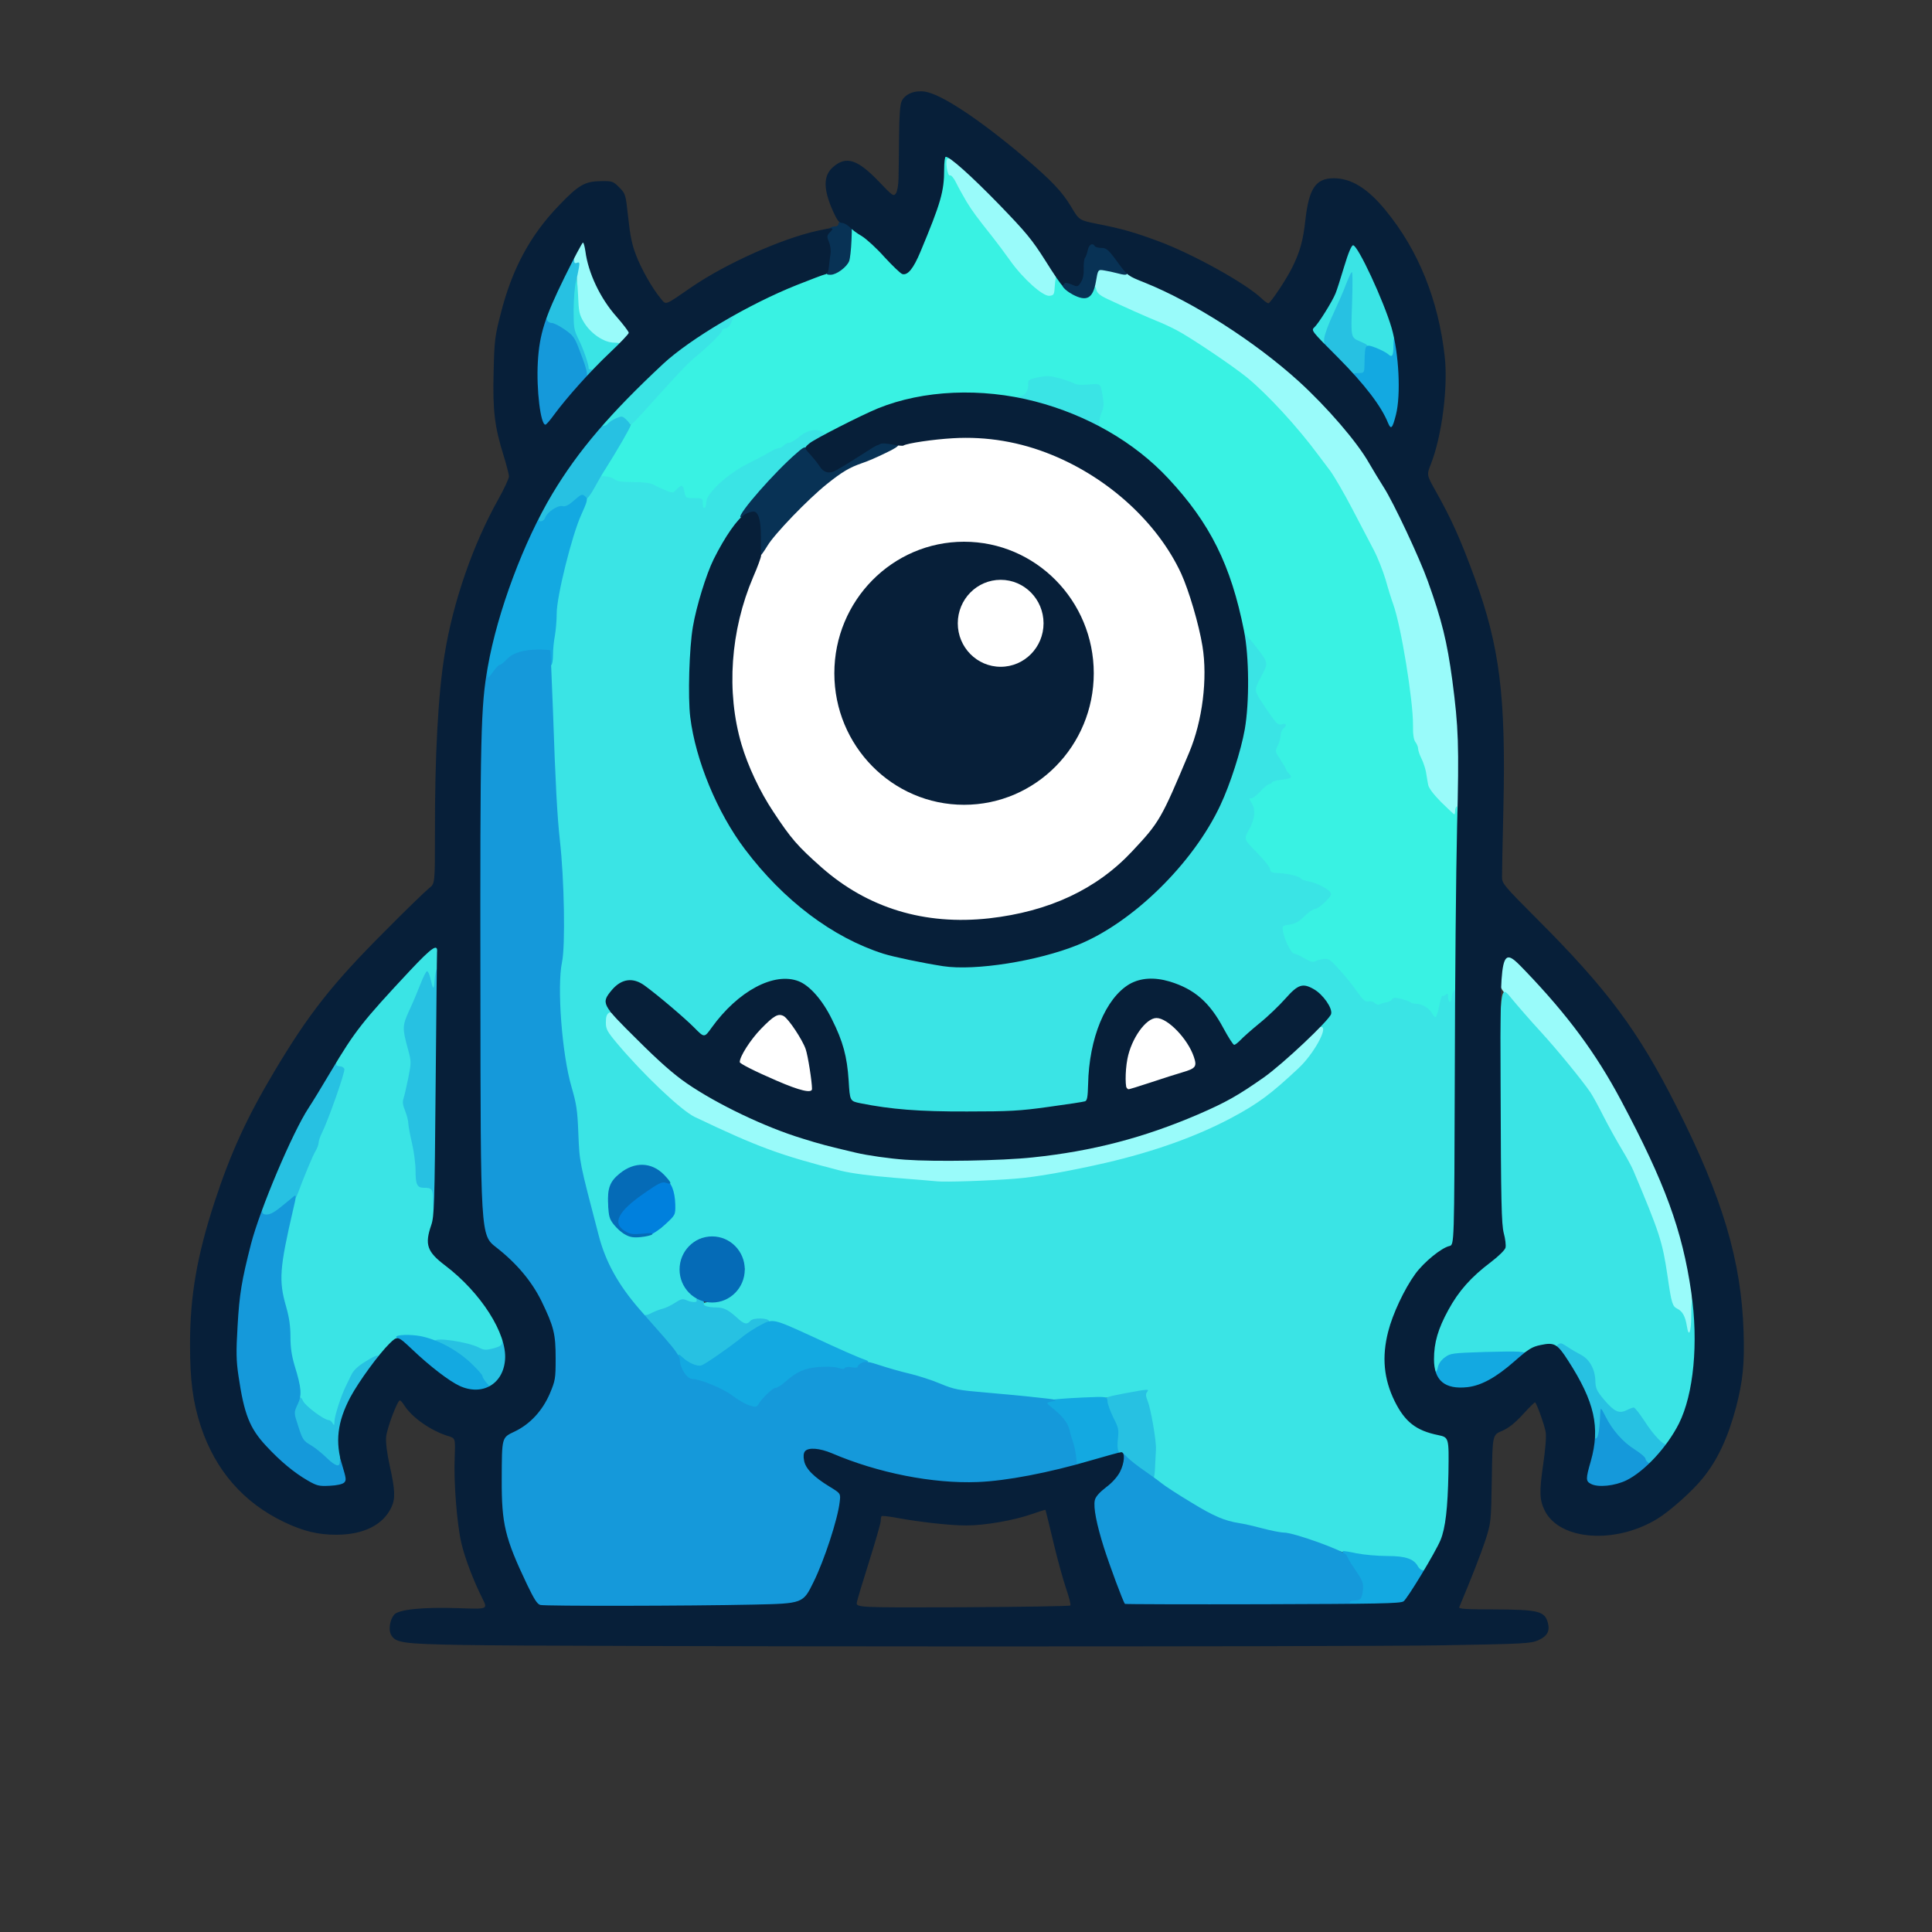 <?xml version="1.0" encoding="utf-8"?>
<svg xmlns:xlink="http://www.w3.org/1999/xlink" xmlns:bx="https://boxy-svg.com" class="img-fluid" id="outputsvg" style="cursor: move; max-height: none; transition: none;" width="900" height="900" viewBox="0 0 12500 12500" xmlns="http://www.w3.org/2000/svg"><rect x="0" y="0" width="12500" height="12500" fill="#333333" stroke="none"/><defs><bx:export><bx:file format="svg" path="Untitled 2.svg" xlink:href="#object-0"/><bx:file format="svg" path="Untitled 3.svg" xlink:href="#l3KqxLtEkMp3jwlcW12fSLi"/><bx:file format="svg" path="Untitled 4.svg" xlink:href="#l7j0GfQarPRwq0YvW3UWLKD"/><bx:file format="svg" path="Untitled 5.svg" xlink:href="#l1ZOx5s5ayYUzp85XhDTdaO"/><bx:file format="svg" path="Untitled 6.svg" xlink:href="#object-1"/><bx:file format="svg" path="Untitled 7.svg" xlink:href="#l1wUkRzmsvUe4RUJ4Af2vlB"/><bx:file format="svg" path="Untitled 8.svg" xlink:href="#l5OEwlHioFSakQoVUiX52UU"/><bx:file format="svg" path="Untitled 9.svg" xlink:href="#l2UN14oftP1AmSp4Uxz62yk"/><bx:file format="svg" path="Untitled 10.svg" xlink:href="#l4r5D9gx6nsvnIfWXsgIhJl"/><bx:file format="svg" path="Untitled 11.svg" xlink:href="#l4s267HXffgIWPl8Dy5CFlJ"/><bx:file format="svg" path="Untitled 12.svg" xlink:href="#object-2"/><bx:file format="svg" path="Untitled 13.svg" xlink:href="#object-3"/><bx:file format="svg" path="Untitled 14.svg" xlink:href="#l7BjGOVjwX4nUb4mivburKp"/><bx:file format="svg" path="Untitled 15.svg" xlink:href="#l3iOFxhz3c8KUOxHyqV7zpC"/><bx:file format="svg"/></bx:export></defs><g id="l3KqxLtEkMp3jwlcW12fSLi" fill="rgb(153,251,250)" style="" transform="matrix(1.14, 0, 0, 1.156, 841.886, 112.993)"><g style="transform: none;"><path id="p44IJWbQO" d="M 8825 7333 c -9 -54 -25 -82 -54 -96 -28 -14 -33 -29 -56 -186 -28 -187 -44 -238 -193 -586 -9 -22 -39 -76 -66 -120 -27 -44 -74 -127 -104 -185 -29 -57 -63 -118 -75 -135 -48 -70 -188 -238 -283 -340 -150 -163 -214 -241 -225 -278 -5 -17 -9 -76 -9 -129 0 -75 3 -98 13 -98 21 0 314 310 413 435 154 197 259 370 422 700 80 162 120 258 166 404 73 226 87 301 93 484 5 164 5 167 -15 167 -17 0 -22 -8 -27 -37 z "/><path id="p16YzCZVfG" d="M 4570 6523 c -19 -1 -129 -10 -245 -19 -136 -11 -242 -25 -300 -39 -349 -88 -470 -132 -830 -301 -77 -36 -358 -302 -466 -441 -37 -47 -40 -55 -37 -105 2 -41 7 -54 21 -56 12 -3 72 49 185 160 115 112 200 185 272 234 222 151 551 292 835 358 39 9 86 21 106 26 107 29 250 42 514 47 476 9 797 -37 1209 -173 110 -36 336 -134 416 -179 125 -71 285 -191 391 -292 58 -57 114 -103 123 -103 54 0 -23 159 -123 251 -157 145 -229 198 -381 278 -253 132 -513 214 -955 302 -201 40 -582 67 -735 52 z "/><path id="p28kRs5sN" d="M 7434 4406 c -74 -75 -73 -72 -85 -147 -5 -34 -19 -79 -29 -100 -11 -21 -20 -46 -20 -56 0 -10 -7 -27 -15 -37 -10 -14 -15 -45 -15 -102 0 -145 -67 -551 -111 -669 -10 -27 -30 -90 -44 -140 -15 -49 -45 -124 -67 -165 -22 -41 -77 -145 -122 -230 -45 -85 -102 -182 -126 -214 -25 -32 -54 -71 -65 -85 -118 -158 -290 -342 -405 -435 -83 -67 -328 -229 -403 -267 -31 -16 -81 -39 -110 -50 -53 -21 -190 -81 -284 -125 -61 -28 -69 -46 -58 -129 7 -63 4 -62 110 -40 268 56 744 331 1058 612 160 144 331 339 399 458 22 38 60 99 83 135 23 36 81 146 128 245 186 391 248 623 288 1084 11 131 7 437 -7 494 -10 40 -31 32 -100 -37 z "/><path id="pvtYMOvA8" d="M 2645 1798 c -29 -20 -62 -53 -80 -82 -30 -49 -30 -51 -30 -188 0 -104 -3 -138 -12 -138 -20 0 -15 -45 9 -95 30 -62 53 -60 62 4 16 121 84 263 176 365 76 85 84 110 47 144 -37 35 -109 30 -172 -10 z "/><path id="p12V7myeK7" d="M 5099 1497 c -42 -39 -94 -97 -115 -127 -40 -57 -54 -76 -142 -182 -55 -67 -71 -90 -142 -216 -23 -39 -48 -72 -55 -72 -12 0 -25 -50 -25 -97 0 -34 34 -29 89 11 25 19 127 117 227 218 147 149 194 204 253 295 72 112 72 113 69 175 -3 63 -3 63 -43 65 -37 3 -45 -2 -116 -70 z "/></g></g><g id="l7j0GfQarPRwq0YvW3UWLKD" fill="rgb(57,242,227)" style="" transform="matrix(1.14, 0, 0, 1.156, 841.886, 112.993)"><g style="transform: none;"><path id="pX2plBcsS" d="M 7380 5585 c -16 -30 -58 -55 -93 -55 -12 0 -27 -4 -32 -9 -14 -14 -85 -25 -85 -14 0 15 -103 38 -108 24 -2 -6 -18 -11 -35 -11 -27 0 -38 -8 -72 -57 -63 -89 -148 -181 -169 -182 -11 -1 -34 4 -52 11 -28 10 -37 8 -77 -15 -25 -15 -52 -27 -60 -27 -19 0 -58 -83 -65 -136 -4 -41 -4 -41 38 -47 32 -4 53 -16 84 -46 23 -23 49 -41 58 -41 19 0 65 -35 78 -61 9 -16 5 -22 -22 -39 -18 -11 -51 -25 -73 -30 -22 -6 -53 -18 -69 -27 -16 -9 -60 -18 -97 -21 -60 -4 -69 -7 -69 -24 0 -10 -34 -53 -75 -94 -41 -41 -75 -79 -75 -85 0 -5 14 -33 30 -62 33 -58 38 -101 15 -131 -19 -25 -19 -46 0 -46 8 0 31 -18 51 -40 20 -22 43 -40 50 -40 8 0 14 -4 14 -10 0 -5 12 -10 28 -10 15 0 37 -3 48 -6 24 -6 23 -11 -29 -91 -30 -47 -33 -64 -15 -96 18 -35 27 -97 14 -97 -20 0 -146 -178 -146 -206 0 -8 17 -45 37 -82 36 -67 36 -67 -21 -142 -32 -41 -62 -76 -67 -78 -5 -2 -9 -12 -9 -22 0 -11 -16 -81 -35 -157 -67 -260 -193 -483 -394 -694 -106 -111 -177 -167 -333 -260 -51 -30 -58 -37 -58 -65 0 -17 6 -47 13 -65 10 -25 11 -48 4 -87 -9 -53 -9 -53 -73 -47 -48 6 -70 4 -86 -7 -42 -26 -133 -42 -190 -32 -51 9 -53 10 -50 39 5 51 -24 68 -100 61 -191 -17 -375 -18 -473 -2 -166 26 -239 51 -460 156 -110 52 -132 60 -152 51 -41 -19 -70 -12 -113 24 -23 19 -50 35 -60 35 -10 0 -23 7 -30 15 -7 8 -20 15 -29 15 -9 1 -34 12 -56 25 -22 13 -73 39 -113 59 -119 58 -233 161 -242 219 -7 44 -40 51 -40 8 0 -30 -1 -31 -50 -31 -41 0 -50 -3 -50 -17 0 -10 -5 -25 -10 -33 -9 -13 -12 -13 -21 2 -16 28 -56 21 -151 -28 -16 -9 -59 -14 -116 -14 -67 0 -93 -4 -102 -15 -7 -8 -28 -15 -46 -15 -19 0 -34 -5 -34 -11 0 -6 15 -34 34 -62 18 -29 58 -93 89 -144 30 -51 95 -136 143 -190 172 -189 229 -248 274 -284 75 -61 150 -134 150 -147 0 -7 8 -12 18 -12 17 0 33 -21 45 -61 12 -39 468 -239 543 -239 44 0 100 -38 115 -78 6 -15 11 -60 11 -99 0 -45 4 -73 11 -73 31 0 113 63 199 153 98 102 98 102 123 77 23 -24 47 -73 131 -278 42 -102 64 -201 64 -293 0 -62 2 -69 20 -69 21 0 28 16 9 22 -7 2 -8 20 -4 50 5 30 11 45 19 42 6 -2 22 16 34 41 12 25 39 72 59 106 35 56 56 84 155 207 21 26 62 81 92 122 74 103 187 202 224 198 25 -3 27 -7 30 -55 2 -29 6 -53 9 -53 3 0 21 17 39 38 43 51 105 79 139 64 15 -7 25 -20 25 -32 0 -28 17 -25 24 5 4 17 22 32 59 49 94 44 231 104 284 125 29 11 79 34 110 50 75 38 320 200 403 267 115 93 287 277 405 435 11 14 40 53 65 85 24 32 81 129 126 214 45 85 100 189 122 230 22 41 52 116 67 165 14 50 34 113 44 140 44 119 113 538 112 676 -1 52 4 82 14 95 8 10 15 27 15 37 0 10 9 35 19 55 11 21 22 56 26 77 3 22 9 53 12 70 4 19 30 53 74 97 38 37 72 68 74 68 3 0 5 -9 5 -19 0 -11 4 -23 10 -26 12 -8 1 1022 -11 1047 -5 9 -9 26 -9 37 0 14 -6 21 -20 21 -11 0 -20 -7 -20 -15 0 -36 -19 -10 -32 42 -16 65 -36 78 -58 38 z "/></g></g><g id="l1ZOx5s5ayYUzp85XhDTdaO" fill="rgb(58,228,229)" style="" transform="matrix(1.14, 0, 0, 1.156, 841.886, 112.993)"><g style="transform: none;"><path id="pCUQFri1t" d="M 7300 8681 c -23 -44 -69 -59 -175 -59 -123 0 -243 -25 -420 -87 -71 -25 -146 -45 -165 -45 -19 0 -75 -11 -125 -24 -49 -13 -108 -26 -130 -29 -22 -4 -63 -13 -91 -22 -53 -15 -284 -149 -355 -205 -44 -36 -42 -20 -28 -195 3 -37 -21 -179 -43 -251 -21 -70 -21 -70 -115 -53 -126 24 -419 34 -548 20 -55 -7 -174 -18 -265 -26 -150 -12 -173 -16 -252 -49 -48 -20 -133 -47 -190 -60 -150 -36 -321 -101 -552 -210 -186 -88 -289 -114 -316 -81 -20 24 -57 17 -97 -19 -50 -44 -75 -56 -115 -56 -89 -1 -109 -35 -24 -42 69 -6 109 -35 160 -118 39 -63 39 -63 21 -97 -10 -18 -33 -51 -51 -72 -82 -96 -210 -96 -259 -1 -32 63 -8 221 40 258 14 11 25 25 25 31 0 13 -59 14 -79 2 -10 -6 -26 -1 -50 14 -20 13 -49 27 -66 31 -16 3 -47 16 -68 27 -37 21 -37 21 -83 -24 -104 -102 -194 -260 -234 -410 -112 -423 -110 -412 -116 -572 -6 -132 -11 -166 -39 -262 -54 -181 -84 -576 -54 -716 19 -90 13 -437 -12 -664 -30 -272 -53 -913 -38 -1063 6 -64 14 -162 18 -217 5 -68 23 -162 56 -295 44 -173 58 -211 120 -335 70 -140 70 -140 110 -137 22 2 47 10 56 18 11 10 42 14 103 14 56 0 98 5 114 14 15 8 46 22 70 32 42 17 43 17 63 -4 28 -30 37 -28 45 13 6 34 7 35 55 35 48 0 49 1 49 31 0 17 4 28 10 24 6 -3 10 -18 10 -33 0 -49 123 -160 242 -218 40 -20 91 -46 113 -59 22 -13 47 -24 56 -25 9 0 22 -7 29 -15 7 -8 20 -15 30 -15 10 0 37 -16 60 -35 46 -38 100 -47 135 -21 17 12 12 17 -56 61 -45 29 -127 101 -210 184 -110 110 -153 162 -228 275 -109 166 -143 233 -188 380 -46 148 -62 251 -70 436 -7 190 5 296 53 461 144 499 560 944 1031 1104 137 47 434 90 556 81 150 -12 409 -71 545 -125 245 -98 522 -331 692 -583 93 -138 143 -239 198 -403 81 -241 103 -541 56 -732 -11 -41 16 -18 85 71 61 79 61 79 20 155 -41 76 -41 76 9 151 78 116 86 123 110 115 25 -7 29 7 7 25 -8 7 -15 23 -15 36 0 13 -7 39 -16 58 -17 34 -16 35 15 81 17 25 31 49 31 52 0 4 7 15 17 25 21 24 16 27 -46 35 -28 3 -51 10 -51 14 0 5 -6 9 -14 9 -7 0 -30 18 -50 40 -20 22 -43 40 -52 40 -15 0 -15 2 0 25 25 38 20 92 -14 151 -30 53 -30 53 45 128 41 41 75 83 75 94 0 15 9 19 48 21 55 2 119 18 126 30 3 5 22 12 43 16 44 8 104 37 123 59 11 14 7 22 -28 56 -22 22 -48 40 -58 40 -10 0 -37 18 -60 41 -31 30 -52 42 -84 46 -41 6 -42 7 -37 38 8 47 47 125 64 125 8 0 34 12 58 26 33 19 49 23 62 16 10 -6 32 -11 48 -13 26 -3 39 6 90 62 33 36 78 91 100 123 33 46 44 56 63 53 13 -3 30 2 37 10 9 8 20 11 27 6 7 -4 24 -9 38 -11 14 -2 28 -9 32 -17 6 -10 17 -11 50 -3 24 6 47 15 53 19 5 5 20 9 32 9 35 0 77 25 92 54 8 14 17 23 21 21 4 -2 13 -32 20 -65 7 -33 15 -58 18 -55 3 3 11 0 19 -6 10 -9 13 -6 13 15 0 14 5 26 10 26 6 0 10 -10 10 -23 0 -13 7 -32 15 -43 14 -17 15 56 13 708 -3 727 -3 727 -30 734 -46 10 -145 90 -194 156 -138 188 -204 433 -158 589 45 152 122 245 229 278 37 12 78 21 90 21 13 0 26 3 28 8 3 4 1 113 -3 242 -9 272 -18 315 -88 437 -37 65 -52 83 -69 83 -12 0 -27 -9 -33 -19 z  M3085.033 6626.28 C 3085.033 6523.531 3001.738 6440.236 2898.989 6440.236 2796.239 6440.236 2712.945 6523.531 2712.945 6626.28 2712.945 6729.029 2796.239 6812.324 2898.989 6812.324 3001.738 6812.324 3085.033 6729.029 3085.033 6626.28 Z M2931.0 6810.0  m 2094 -311 c 114 -8 310 -43 510 -88 279 -64 516 -148 715 -252 152 -80 224 -133 381 -278 86 -79 171 -231 129 -231 -17 0 -11 -13 20 -49 27 -31 28 -35 16 -60 -26 -49 -84 -100 -123 -107 -37 -7 -39 -6 -118 78 -44 46 -111 110 -150 140 -38 31 -81 68 -94 82 -43 46 -61 36 -116 -67 -79 -146 -165 -219 -304 -261 -127 -38 -221 -6 -306 102 -80 101 -135 291 -138 474 -2 68 -5 89 -17 94 -8 3 -100 17 -205 31 -166 23 -226 26 -475 27 -282 0 -441 -12 -615 -47 -60 -12 -60 -12 -67 -127 -9 -135 -32 -219 -95 -343 -53 -107 -126 -189 -189 -213 -128 -49 -327 60 -473 259 -23 31 -46 57 -52 57 -6 0 -36 -25 -66 -55 -55 -55 -209 -184 -285 -239 -57 -41 -109 -33 -160 25 -39 43 -47 75 -25 98 10 10 9 14 -5 22 -13 7 -18 22 -18 53 0 38 7 51 63 117 148 174 365 377 442 413 360 169 481 213 830 301 58 14 164 28 300 39 116 9 226 18 245 20 46 5 295 -3 445 -15 z "/><path id="pZZ7ddkjP" d="M 8671 7974 c -17 -14 -54 -61 -82 -103 -29 -42 -52 -77 -54 -79 -1 -1 -16 5 -34 14 -49 24 -85 9 -145 -60 -45 -51 -51 -63 -52 -106 -1 -59 -32 -120 -70 -140 -16 -8 -45 -25 -66 -38 -49 -32 -146 -34 -209 -5 -39 19 -64 21 -239 23 -154 1 -201 4 -227 17 -37 17 -63 48 -63 75 0 11 -8 18 -20 18 -18 0 -20 -7 -20 -78 0 -105 21 -179 82 -289 57 -104 128 -183 239 -266 43 -31 80 -64 83 -73 4 -9 -1 -42 -9 -73 -14 -48 -15 -146 -13 -728 3 -672 3 -672 66 -595 35 42 110 127 166 187 95 102 234 270 283 340 12 17 46 78 75 135 30 58 77 141 104 185 27 44 57 98 66 120 149 348 165 399 193 586 23 157 28 172 56 186 29 14 45 42 54 96 11 71 25 37 25 -63 0 -55 4 -100 9 -100 24 0 29 313 7 455 -22 146 -59 250 -124 347 -29 45 -40 47 -81 12 z "/><path id="p1ERc7bGTf" d="M 1136 7875 c -3 -8 -12 -15 -20 -15 -7 0 -41 -18 -74 -40 -63 -42 -76 -64 -87 -140 -4 -25 -18 -80 -31 -123 -17 -56 -24 -101 -24 -162 0 -61 -7 -109 -25 -171 -34 -116 -34 -236 -1 -377 13 -56 27 -120 31 -142 14 -82 96 -302 137 -370 10 -16 18 -38 18 -48 0 -10 8 -32 17 -50 29 -55 132 -340 127 -349 -3 -4 -14 -8 -25 -8 -30 0 -24 -33 20 -105 71 -116 149 -208 387 -458 110 -114 149 -141 165 -116 5 8 7 23 5 34 -3 11 -8 64 -12 118 -6 82 -9 97 -23 95 -10 -2 -18 -19 -23 -47 -4 -24 -9 -45 -11 -47 -2 -2 -16 29 -31 69 -15 39 -43 106 -62 147 -38 80 -38 79 -5 200 20 75 20 75 -1 175 -24 111 -25 141 -10 200 29 107 52 241 52 302 0 74 10 93 46 93 51 0 54 6 54 105 0 57 -6 109 -15 135 -30 86 -16 120 82 195 102 77 162 135 208 200 61 85 115 197 115 238 0 33 -2 34 -55 47 -50 12 -60 12 -93 -5 -46 -22 -153 -45 -209 -45 -23 0 -72 -7 -110 -16 -93 -21 -119 -14 -183 51 -30 30 -58 55 -63 55 -5 0 -35 16 -67 36 -39 24 -63 47 -75 72 -10 20 -24 49 -31 63 -25 49 -64 167 -64 193 0 28 -24 36 -34 11 z "/><path id="p16s3g554y" d="M 2670 2281 c 0 -28 356 -370 470 -451 113 -81 258 -170 276 -170 8 0 11 7 8 17 -14 42 -29 63 -46 63 -10 0 -18 5 -18 12 0 13 -75 86 -150 147 -44 35 -91 84 -279 290 -94 102 -94 102 -115 82 -29 -27 -48 -26 -84 4 -36 30 -62 32 -62 6 z "/><path id="pE7pDskzG" d="M 5448 2275 c -49 -27 -262 -102 -340 -121 -72 -16 -103 -34 -60 -34 28 0 52 -32 49 -65 -2 -27 1 -29 56 -41 49 -10 68 -9 120 5 34 9 72 22 84 29 16 9 43 10 87 6 63 -6 63 -6 74 56 9 51 9 69 -3 97 -8 20 -15 46 -15 59 0 27 -13 30 -52 9 z "/><path id="p6Fzi7ZTO" d="M 2581 1928 c -8 -29 -27 -80 -44 -113 -27 -54 -30 -70 -31 -160 -1 -109 11 -215 23 -215 5 0 10 49 13 109 4 100 7 114 34 158 40 64 114 113 172 113 24 0 42 4 40 9 -8 22 -158 151 -175 151 -15 0 -22 -12 -32 -52 z "/><path id="p1CE8vUzu3" d="M 7130 1896 c -8 -8 -58 -32 -110 -53 -95 -38 -95 -38 -93 -206 2 -92 1 -167 -1 -167 -2 0 -11 21 -21 48 -10 26 -39 93 -66 148 -27 56 -49 115 -49 133 0 43 -26 41 -70 -4 -25 -26 -32 -39 -25 -49 6 -7 27 -35 47 -62 57 -75 98 -163 138 -297 34 -112 39 -122 61 -122 20 0 32 15 76 100 28 55 76 158 104 230 50 123 53 135 54 220 0 72 -3 90 -15 93 -8 1 -22 -4 -30 -12 z "/></g></g><ellipse style="stroke: rgb(0, 0, 0); fill: rgb(255, 255, 255);" cx="6263.086" cy="4400.435" rx="1799.696" ry="1817.699" id="object-1"/><g id="l1wUkRzmsvUe4RUJ4Af2vlB" fill="rgb(39,193,226)" style="" transform="matrix(1.14, 0, 0, 1.156, 841.886, 112.993)"><g style="transform: none;"><path id="p1Ee7QAmYa" d="M 5745 8144 c -27 -18 -66 -49 -85 -67 -20 -18 -44 -36 -54 -40 -16 -7 -18 -15 -12 -69 7 -56 5 -67 -23 -122 -17 -34 -34 -75 -37 -92 -6 -31 -6 -31 108 -53 138 -25 144 -26 129 -7 -8 10 -7 22 4 50 18 42 50 226 47 271 -1 17 -3 60 -5 97 -1 38 -6 68 -12 67 -5 0 -32 -16 -60 -35 z "/><path id="pkiMHHi0j" d="M 1112 8077 c -23 -24 -65 -56 -92 -73 -46 -27 -51 -34 -76 -108 -22 -69 -25 -85 -15 -117 6 -20 18 -42 26 -49 12 -10 17 -7 27 14 12 27 119 106 144 106 7 0 18 8 23 18 9 14 10 13 11 -12 0 -28 38 -144 64 -195 7 -14 21 -43 31 -63 12 -25 36 -48 75 -72 98 -61 104 -48 25 59 -126 170 -169 285 -163 438 3 86 2 92 -17 95 -13 2 -35 -13 -63 -41 z "/><path id="pA6Vy2r2B" d="M 8593 8081 c -3 -11 -31 -35 -63 -55 -62 -38 -123 -105 -159 -171 -21 -40 -21 -40 -21 6 0 66 -10 109 -26 109 -9 0 -14 -12 -14 -32 -1 -110 -62 -265 -166 -420 -40 -60 -51 -84 -42 -90 18 -11 19 -11 58 14 19 13 53 32 74 43 49 25 80 80 82 147 1 41 8 55 49 104 58 67 85 80 128 59 16 -8 35 -15 41 -15 6 0 33 34 61 76 51 79 110 139 126 129 5 -4 9 0 9 7 0 20 -93 108 -114 108 -10 0 -20 -9 -23 -19 z "/><path id="pLkQ76cAl" d="M 2006 7645 c -9 -13 -16 -28 -16 -33 0 -21 -139 -137 -197 -165 -35 -17 -63 -35 -63 -39 0 -23 187 5 249 36 29 15 39 16 82 5 36 -9 49 -18 49 -31 0 -10 4 -18 9 -18 23 0 29 132 7 183 -17 40 -63 87 -86 87 -10 0 -25 -11 -34 -25 z "/><path id="p7kS2atEg" d="M 3168 7540 c -66 -36 -286 -291 -240 -278 4 1 21 -5 37 -14 17 -8 44 -18 60 -22 17 -4 47 -19 69 -33 32 -21 43 -23 63 -14 30 14 66 14 58 1 -3 -5 0 -10 7 -10 21 0 41 17 34 28 -7 12 26 22 72 22 40 0 65 12 115 56 41 38 58 42 77 19 15 -19 101 -17 107 1 2 7 -18 23 -45 36 -27 14 -67 39 -88 56 -96 78 -227 164 -257 168 -20 2 -46 -3 -69 -16 z "/><path id="pLi78HbFS" d="M 1720 6641 c 0 -84 -4 -91 -54 -91 -37 0 -46 -19 -46 -94 0 -39 -9 -108 -20 -154 -11 -46 -20 -95 -21 -110 0 -15 -8 -47 -18 -72 -14 -33 -16 -51 -9 -71 5 -15 17 -67 27 -115 17 -86 17 -90 -2 -159 -33 -119 -32 -132 6 -215 20 -41 48 -108 64 -148 16 -41 33 -74 38 -74 6 0 14 18 19 39 15 66 20 70 24 13 2 -30 8 -59 13 -65 7 -7 9 151 5 485 -3 272 -6 588 -6 702 0 132 -4 208 -10 208 -6 0 -10 -33 -10 -79 z "/><path id="pZvlP1QvW" d="M 740 6685 c 0 -59 184 -474 262 -590 18 -27 60 -94 93 -147 54 -90 75 -114 75 -88 0 6 9 10 20 10 11 0 23 7 26 15 6 14 -91 286 -127 357 -10 20 -19 45 -19 55 0 10 -8 32 -18 48 -16 26 -65 143 -102 241 -6 17 -21 37 -33 43 -12 6 -41 27 -65 46 -56 45 -112 50 -112 10 z "/><path id="pBJt5SLDP" d="M 2310 2807 c 0 -26 106 -207 183 -312 111 -151 168 -216 187 -210 10 3 23 -2 31 -11 8 -10 29 -23 48 -31 31 -13 35 -13 57 8 13 12 24 27 24 33 0 10 -76 140 -143 244 -16 24 -44 72 -64 108 -31 57 -63 84 -63 53 0 -6 -19 6 -42 26 -29 24 -51 35 -68 33 -30 -3 -86 34 -95 62 -9 30 -55 27 -55 -3 z "/><path id="pQ3P2D1FB" d="M 2577 1981 c -4 -16 -20 -65 -37 -109 -27 -71 -35 -82 -83 -115 -30 -21 -63 -37 -75 -37 -24 0 -37 -29 -27 -62 12 -42 148 -318 157 -318 4 0 8 9 8 20 0 14 5 18 16 13 14 -5 16 -1 11 28 -3 19 -11 54 -17 79 -7 25 -12 95 -13 155 0 101 2 114 27 164 28 54 61 149 58 164 -1 4 5 7 13 7 18 0 19 12 3 28 -20 20 -35 14 -41 -17 z "/><path id="p18nIcB2Tu" d="M 6853 1918 c -78 -80 -80 -84 -76 -123 3 -22 26 -85 53 -140 26 -55 58 -127 70 -160 13 -33 27 -64 33 -70 5 -6 6 61 2 178 -7 188 -7 188 43 209 47 20 51 24 45 47 -4 14 -7 52 -7 84 -1 57 -1 57 -41 57 -37 0 -47 -6 -122 -82 z "/></g></g><g id="l5OEwlHioFSakQoVUiX52UU" fill="rgb(19,169,225)" style="" transform="matrix(1.14, 0, 0, 1.156, 841.886, 112.993)"><g style="transform: none;"><path id="pNtTWfYaq" d="M 6910 8871 c 0 -15 8 -21 32 -23 29 -3 33 -7 40 -42 7 -35 4 -44 -29 -93 -21 -31 -41 -60 -44 -67 -3 -6 -11 -22 -18 -34 -7 -13 -10 -26 -8 -28 2 -2 37 3 78 12 41 8 119 15 174 15 105 0 152 16 175 60 6 10 17 19 25 19 8 0 15 3 15 8 0 18 -92 162 -112 176 -18 13 -53 16 -175 16 -145 0 -153 -1 -153 -19 z "/><path id="p1720cMvV5" d="M 5357 8063 c -2 -27 -9 -61 -15 -78 -6 -16 -16 -48 -21 -71 -11 -42 -42 -80 -99 -123 -65 -49 -45 -56 183 -67 140 -6 140 -6 142 21 0 15 16 56 33 91 30 57 32 69 26 120 -4 35 -2 61 4 69 8 10 0 17 -37 29 -56 18 -194 56 -204 56 -4 0 -9 -21 -12 -47 z "/><path id="poEJDbk8W" d="M 3500 7777 c -19 -5 -60 -29 -91 -53 -52 -40 -183 -93 -229 -94 -32 0 -70 -63 -70 -116 0 -37 0 -37 23 -17 36 34 86 55 110 47 22 -7 172 -110 239 -165 21 -16 64 -44 95 -60 71 -38 72 -37 298 65 154 71 258 116 300 130 19 7 18 9 -7 22 -16 8 -28 20 -28 26 0 7 -13 9 -34 5 -18 -3 -38 -1 -44 5 -7 7 -22 6 -48 -2 -24 -8 -61 -10 -106 -6 -72 6 -118 28 -186 87 -18 16 -39 29 -47 29 -20 0 -74 48 -91 83 -15 29 -28 31 -84 14 z "/><path id="pu1H9oT94" d="M 1844 7660 c -32 -17 -92 -57 -133 -90 -70 -56 -201 -177 -201 -185 0 -13 80 -15 136 -5 96 18 207 76 287 150 37 34 67 68 67 75 0 7 12 25 26 40 33 36 20 45 -62 45 -48 0 -73 -6 -120 -30 z "/><path id="pdTP517qf" d="M 7473 7670 c -42 -13 -97 -90 -64 -90 5 0 11 -13 14 -29 4 -17 20 -39 39 -52 31 -23 44 -24 228 -30 196 -5 233 -3 228 12 -8 21 -150 133 -204 160 -68 34 -181 47 -241 29 z "/><path id="pKox23ecW" d="M 2020 3655 c 0 -123 120 -502 242 -767 36 -78 58 -107 58 -78 0 18 28 10 35 -9 10 -31 71 -72 97 -66 17 4 34 -3 65 -30 47 -40 49 -40 69 -21 12 12 8 26 -25 98 -53 113 -141 462 -140 555 0 38 -5 92 -10 122 -6 29 -11 78 -11 107 0 29 -4 56 -10 59 -6 4 -10 -10 -10 -34 0 -41 0 -41 -62 -41 -87 0 -137 16 -173 56 -17 19 -37 34 -43 34 -7 0 -22 16 -34 35 -34 51 -48 45 -48 -20 z "/><path id="pWzlGnq6n" d="M 7130 2279 c -18 -43 -103 -172 -151 -229 -22 -26 -39 -49 -39 -53 0 -4 15 -7 33 -7 32 0 32 0 33 -64 2 -98 4 -100 65 -77 28 11 59 27 68 35 24 22 31 11 31 -51 0 -29 4 -53 9 -53 13 0 20 58 26 235 5 137 4 169 -12 225 -21 75 -43 89 -63 39 z "/></g></g><g id="l2UN14oftP1AmSp4Uxz62yk" fill="rgb(21,153,218)" style="" transform="matrix(1.14, 0, 0, 1.156, 841.886, 112.993)"><g style="transform: none;"><path id="p14jMxTk7Z" d="M 2310 8894 c -8 -3 -39 -54 -68 -115 -126 -262 -144 -338 -144 -594 1 -251 0 -246 75 -281 87 -41 157 -116 199 -212 30 -72 33 -85 33 -187 0 -126 -11 -170 -80 -310 -56 -112 -142 -213 -258 -302 -88 -68 -88 -68 -89 -1458 -1 -1323 2 -1552 28 -1737 7 -51 24 -66 24 -21 0 25 1 24 30 -15 17 -23 34 -41 39 -39 4 1 21 -12 38 -30 35 -37 94 -55 181 -55 35 0 65 2 66 4 2 1 9 156 16 343 14 406 24 586 39 720 25 218 32 592 12 683 -29 138 0 516 54 697 28 96 34 130 39 264 7 162 5 151 116 570 39 147 111 275 231 411 27 30 89 101 139 156 66 74 90 109 90 129 0 43 41 105 70 105 46 1 177 54 229 94 31 23 74 48 96 54 35 11 41 10 50 -5 20 -34 82 -93 98 -93 9 0 31 -13 49 -29 73 -63 115 -81 197 -88 47 -3 91 -1 110 5 21 7 33 8 37 1 4 -6 21 -8 40 -4 21 4 34 2 34 -5 0 -6 11 -15 24 -21 19 -9 39 -6 103 15 43 14 117 35 165 46 48 11 127 36 175 56 80 33 103 37 258 50 94 8 226 20 295 28 108 11 120 14 86 21 -39 8 -39 8 -6 34 62 49 90 84 101 125 5 23 15 55 21 71 6 17 14 54 17 82 7 53 7 53 -25 63 -18 6 -112 27 -210 46 -293 59 -487 57 -804 -6 -98 -20 -248 -68 -357 -114 -106 -45 -156 -30 -133 38 13 39 45 69 139 127 64 40 64 40 58 97 -9 98 -83 327 -148 458 -60 121 -60 121 -337 127 -305 7 -1218 8 -1242 1 z "/><path id="pmSi1Lec6" d="M 5641 8890 c -25 -16 -152 -381 -171 -493 -18 -102 -10 -128 58 -179 61 -46 102 -111 102 -161 0 -29 0 -29 31 3 17 17 59 49 93 72 33 23 78 54 99 71 20 16 96 65 169 108 127 77 189 103 273 116 22 3 81 16 130 29 50 13 106 24 125 24 54 0 342 102 353 126 6 10 13 24 16 30 3 7 23 36 44 67 31 45 37 61 34 94 -5 53 -13 63 -49 63 -23 0 -29 4 -24 15 5 13 -31 15 -287 15 -161 0 -449 1 -640 3 -192 1 -352 0 -356 -3 z "/><path id="piGsh5EiK" d="M 997 8198 c -125 -71 -282 -224 -323 -312 -78 -172 -102 -486 -58 -761 28 -170 106 -455 126 -455 4 0 8 7 8 15 0 9 9 15 23 15 24 0 49 -14 107 -62 19 -16 41 -33 48 -39 16 -13 16 -3 -3 74 -77 328 -82 397 -40 541 18 62 25 110 25 171 0 61 7 105 24 162 39 124 42 165 16 217 -21 45 -21 45 5 123 23 71 29 80 68 102 23 13 65 46 94 74 49 46 73 53 73 21 0 -33 18 -10 35 46 25 82 14 94 -93 98 -71 3 -81 0 -135 -30 z "/><path id="pMreboQD3" d="M 8280 8217 c -21 -11 -25 -19 -22 -51 2 -21 12 -65 22 -99 11 -34 20 -75 20 -91 0 -20 4 -27 14 -23 16 6 24 -29 29 -128 2 -50 2 -50 30 4 40 79 101 146 168 187 32 20 59 43 59 50 0 7 8 18 18 24 15 9 13 14 -23 45 -66 58 -140 89 -220 93 -45 2 -79 -2 -95 -11 z "/><path id="pPvXWGBA1" d="M 2329 2263 c -18 -48 -31 -214 -25 -330 7 -151 43 -289 62 -240 3 9 15 17 27 17 11 0 44 16 74 37 47 32 56 44 82 112 56 145 56 148 13 200 -20 25 -63 74 -95 110 -31 35 -65 76 -74 92 -22 37 -50 37 -64 2 z "/></g></g><g id="l4r5D9gx6nsvnIfWXsgIhJl" fill="rgb(0,128,221)" style="" transform="matrix(1.14, 0, 0, 1.156, 841.886, 112.993)"><g style="transform: none;"><path id="ppkLkVii5" d="M 2793 6799 c -27 -17 -33 -27 -33 -56 0 -53 41 -100 152 -176 80 -54 104 -66 125 -61 33 9 55 62 57 138 1 58 1 58 -57 111 -32 29 -71 55 -89 59 -61 12 -122 6 -155 -15 z "/></g></g><g id="l4s267HXffgIWPl8Dy5CFlJ" fill="rgb(5,107,183)" style="" transform="matrix(1.14, 0, 0, 1.156, 841.886, 112.993)"><g style="transform: none;"><path id="p17QsaU8mm" d="M3488.364 7007.258 C 3488.364 7109.444 3405.526 7192.282 3303.34 7192.282 3201.154 7192.282 3118.316 7109.444 3118.316 7007.258 3118.316 6905.072 3201.154 6822.234 3303.34 6822.234 3405.526 6822.234 3488.364 6905.072 3488.364 7007.258 Z M3220.0 7183.0 "/><path id="p18BSgeC7Z" d="M 2810 6812 c -19 -10 -48 -35 -64 -55 -26 -32 -30 -47 -33 -114 -5 -91 10 -129 67 -174 83 -66 179 -63 249 7 46 47 49 60 11 46 -20 -7 -40 2 -120 57 -150 102 -185 168 -114 212 31 19 45 21 102 16 45 -5 62 -3 55 4 -5 5 -34 12 -64 15 -42 4 -62 1 -89 -14 z "/></g></g><ellipse style="stroke: rgb(0, 0, 0); fill: rgb(255, 255, 255);" cx="7493.812" cy="6846.87" rx="287.465" ry="273.86" id="object-2"/><ellipse style="stroke: rgb(0, 0, 0); fill: rgb(255, 255, 255);" cx="5043.299" cy="6875.674" rx="344.641" ry="313.82" id="object-3"/><g id="l7BjGOVjwX4nUb4mivburKp" fill="rgb(8,50,85)" style="" transform="matrix(1.14, 0, 0, 1.156, 841.886, 112.993)"><g style="transform: none;"><path id="pYK0EiUCM" d="M 3567 2982 c -3 -16 -3 -54 0 -85 6 -61 -10 -117 -33 -117 -7 0 -25 5 -39 12 -14 6 -28 8 -31 5 -17 -16 196 -255 319 -359 48 -41 48 -41 83 -7 20 19 42 46 50 61 8 15 23 32 34 38 24 13 30 10 200 -100 79 -51 89 -55 143 -54 93 2 91 17 -6 62 -47 23 -106 48 -132 56 -73 25 -114 49 -200 117 -108 85 -299 281 -338 346 -18 29 -35 53 -38 53 -4 0 -9 -13 -12 -28 z "/><path id="pJJdDEsTF" d="M 5350 1551 c -48 -26 -71 -53 -60 -71 8 -12 14 -12 45 -1 33 11 38 11 50 -6 8 -10 14 -42 15 -75 0 -31 4 -59 9 -62 5 -3 12 -22 15 -41 6 -28 11 -35 31 -35 13 0 27 5 30 10 3 6 21 10 38 10 28 0 39 9 85 70 69 92 68 101 -8 81 -19 -5 -51 -12 -71 -15 -36 -6 -36 -6 -48 64 -17 93 -52 112 -131 71 z "/><path id="p10kFmjYaf" d="M 3955 1373 c 4 -38 9 -70 11 -72 1 -2 -4 -20 -12 -41 -14 -35 -14 -41 1 -64 11 -16 27 -26 41 -26 15 0 24 -6 24 -15 0 -17 32 -20 60 -5 16 9 18 20 14 99 -2 50 -8 101 -13 114 -13 34 -72 77 -105 77 -28 0 -28 0 -21 -67 z "/></g></g><g id="l3iOFxhz3c8KUOxHyqV7zpC" fill="rgb(7,31,57)" style="" transform="matrix(1.14, 0, 0, 1.156, 841.886, 112.993)"><g style="transform: none;"><path id="pZ8ufNn4a" d="M 1895 9109 c -353 -6 -390 -12 -415 -59 -14 -27 -6 -81 18 -110 24 -30 164 -44 369 -37 163 6 163 6 133 -53 -52 -102 -100 -227 -120 -311 -25 -106 -44 -341 -38 -479 4 -108 4 -108 -36 -120 -99 -30 -205 -103 -250 -172 -10 -16 -21 -28 -25 -28 -14 0 -74 157 -78 205 -3 32 5 91 21 164 30 133 32 180 9 229 -47 99 -158 154 -313 154 -103 0 -185 -19 -296 -71 -231 -109 -390 -289 -473 -536 -45 -136 -61 -254 -61 -460 0 -271 40 -495 139 -795 92 -276 182 -470 337 -727 197 -326 329 -492 627 -786 121 -121 236 -230 254 -244 33 -25 33 -25 33 -302 -1 -437 18 -784 55 -1007 48 -293 160 -613 305 -868 33 -58 60 -116 60 -127 0 -12 -14 -64 -30 -116 -51 -160 -63 -253 -57 -468 4 -176 7 -200 40 -326 64 -251 168 -441 331 -607 111 -115 148 -135 238 -136 65 -1 69 1 104 35 36 36 36 37 51 170 10 96 22 153 43 206 31 81 93 188 139 243 35 41 18 47 179 -62 196 -132 510 -270 712 -314 90 -20 99 -19 73 7 -19 20 -20 24 -7 55 8 18 12 48 9 67 -3 18 -7 51 -9 72 -3 30 -9 41 -22 43 -11 2 -82 29 -159 59 -273 107 -606 301 -760 442 -302 278 -482 486 -628 726 -163 268 -312 661 -367 969 -40 221 -44 368 -42 1806 1 1375 1 1375 89 1443 116 89 202 190 258 302 70 143 80 183 80 320 0 114 -2 124 -33 197 -42 96 -112 171 -199 212 -75 35 -73 30 -74 268 -1 249 18 328 143 587 41 84 58 111 76 116 30 7 836 6 1209 -2 282 -6 282 -6 342 -127 61 -122 137 -351 148 -447 6 -48 6 -48 -57 -86 -90 -54 -137 -101 -145 -146 -5 -24 -3 -42 5 -52 19 -23 83 -18 153 11 260 110 572 171 827 161 162 -6 405 -52 643 -121 87 -25 164 -46 172 -46 23 0 19 59 -7 110 -15 28 -44 61 -80 87 -38 29 -59 53 -63 72 -9 40 10 135 52 266 32 99 109 304 119 314 2 2 354 3 782 2 655 -2 780 -4 799 -16 22 -15 182 -276 210 -343 28 -67 41 -178 45 -376 3 -199 3 -199 -60 -212 -124 -25 -187 -74 -245 -189 -62 -124 -74 -248 -37 -390 25 -98 92 -239 154 -323 49 -66 148 -146 194 -156 27 -7 27 -7 30 -954 1 -521 7 -1147 13 -1392 12 -461 8 -556 -27 -820 -30 -218 -59 -335 -139 -555 -46 -128 -195 -441 -250 -525 -23 -36 -61 -97 -83 -135 -68 -119 -239 -314 -399 -458 -249 -223 -600 -444 -875 -553 -97 -38 -97 -38 -155 -116 -51 -69 -62 -78 -90 -78 -17 0 -35 -5 -38 -10 -13 -21 -34 -9 -40 23 -4 17 -11 37 -16 43 -5 6 -8 33 -7 60 1 33 -4 58 -16 76 -18 27 -19 27 -54 12 -24 -10 -38 -11 -40 -4 -2 5 -7 10 -11 10 -5 0 -48 -62 -96 -138 -77 -120 -111 -160 -264 -316 -159 -161 -278 -266 -302 -266 -5 0 -9 31 -9 69 0 125 -19 189 -134 461 -41 97 -73 135 -104 126 -11 -4 -56 -47 -101 -95 -44 -49 -102 -101 -128 -117 -27 -15 -58 -38 -70 -51 -12 -12 -32 -23 -43 -23 -16 0 -28 -15 -51 -66 -56 -124 -56 -200 2 -248 73 -62 137 -42 257 81 79 82 85 86 98 68 8 -11 14 -46 15 -84 1 -36 2 -142 3 -236 1 -120 6 -178 15 -197 20 -40 72 -61 131 -53 91 13 301 149 553 358 167 140 225 200 278 287 45 75 45 75 151 96 139 27 209 47 343 96 193 70 499 237 588 322 15 14 32 26 37 26 11 0 101 -132 135 -200 44 -88 62 -149 75 -266 20 -177 59 -234 161 -234 99 0 192 56 294 179 186 223 300 501 336 820 19 171 -16 442 -78 599 -25 62 -25 62 25 150 91 159 142 271 223 489 142 385 177 660 163 1283 -5 195 -8 372 -8 392 0 35 12 49 195 230 405 399 579 631 795 1053 261 508 369 866 381 1262 6 179 -4 275 -43 423 -46 169 -104 293 -189 396 -56 69 -182 181 -256 226 -237 144 -554 123 -640 -44 -30 -59 -32 -105 -10 -255 13 -86 19 -159 15 -185 -6 -36 -48 -154 -60 -167 -2 -2 -33 28 -69 67 -48 51 -80 76 -119 93 -54 22 -54 22 -58 268 -4 245 -5 246 -36 343 -26 77 -77 207 -149 376 -4 9 38 12 193 12 260 1 293 9 311 78 11 44 -5 72 -54 94 -44 19 -74 21 -557 29 -560 9 -5010 8 -5541 -2 z  m 3441 -221 c 4 -4 -7 -47 -24 -95 -17 -49 -50 -167 -73 -263 -23 -96 -43 -176 -44 -177 -1 -2 -35 9 -76 23 -105 36 -267 64 -374 64 -92 0 -256 -18 -397 -43 -43 -8 -80 -12 -83 -9 -3 3 -5 15 -5 27 0 12 -29 111 -64 221 -35 109 -67 214 -71 232 -7 32 -7 32 598 30 333 -2 609 -6 613 -10 z  m -4121 -688 c 13 -13 11 -24 -10 -93 -43 -133 -29 -247 45 -385 48 -88 161 -241 223 -301 45 -43 45 -43 127 33 101 95 211 178 270 205 129 58 248 -10 258 -148 11 -145 -137 -374 -340 -526 -103 -77 -117 -117 -79 -226 17 -50 19 -109 25 -788 4 -404 7 -737 8 -740 5 -50 -29 -27 -153 103 -270 285 -312 337 -449 564 -51 85 -108 177 -127 205 -91 136 -276 567 -327 762 -53 204 -66 282 -76 457 -9 147 -8 195 5 281 32 214 63 293 158 393 79 84 157 148 234 192 53 30 64 33 125 30 43 -2 73 -9 83 -18 z  m 7278 -13 c 104 -51 230 -186 297 -317 84 -165 112 -453 70 -736 -51 -346 -149 -611 -399 -1074 -142 -263 -302 -476 -542 -723 -144 -148 -144 -148 -141 630 2 667 5 786 18 837 9 32 13 68 10 81 -3 13 -39 48 -83 81 -113 84 -183 162 -241 267 -59 106 -82 184 -82 277 0 119 62 170 190 156 79 -9 162 -54 267 -145 80 -69 99 -81 149 -91 77 -16 94 -7 155 87 151 231 183 374 129 563 -29 99 -29 112 0 127 40 22 137 12 203 -20 z  m -1309 -5963 c 29 -112 17 -346 -25 -488 -45 -151 -191 -461 -218 -461 -9 0 -27 41 -51 120 -20 66 -42 134 -49 150 -18 44 -96 168 -120 189 -19 18 -17 20 134 169 149 148 246 272 284 366 17 40 25 32 45 -45 z  m -4779 1 c 72 -97 211 -250 319 -350 58 -54 106 -104 106 -110 0 -7 -32 -48 -70 -91 -92 -102 -160 -244 -176 -365 -4 -27 -10 -49 -14 -49 -4 0 -51 87 -104 193 -112 225 -143 320 -152 475 -9 155 16 353 43 351 5 0 26 -24 48 -54 z " style=""/><path id="pgdvPwnt9" d="M 4400 6393 c -89 -6 -216 -24 -280 -39 -168 -39 -202 -48 -306 -80 -210 -63 -483 -192 -654 -308 -74 -50 -157 -122 -282 -245 -204 -199 -206 -204 -143 -279 55 -63 120 -71 186 -23 74 53 228 182 282 236 56 56 56 56 98 -2 150 -205 354 -312 493 -259 63 24 136 106 189 213 63 124 86 208 95 343 7 115 7 115 67 127 172 34 333 47 605 46 238 0 300 -3 465 -26 105 -14 197 -28 205 -31 12 -5 15 -26 17 -94 5 -259 99 -483 235 -562 63 -35 140 -40 229 -14 139 42 225 115 304 261 28 51 55 93 61 93 6 0 21 -12 35 -26 13 -14 62 -57 109 -95 47 -37 113 -100 148 -139 70 -78 97 -87 159 -52 53 29 109 108 99 140 -12 36 -272 278 -381 354 -146 101 -213 139 -375 208 -307 130 -598 205 -936 240 -179 19 -558 25 -724 13 z  m -530 -396 c 0 -41 -23 -186 -36 -223 -18 -52 -97 -170 -125 -185 -31 -16 -55 -3 -129 72 -59 60 -121 155 -120 186 0 8 85 51 210 104 131 56 200 72 200 46 z  m 1924 -37 c 66 -22 147 -47 178 -56 76 -22 84 -32 65 -87 -34 -100 -148 -217 -212 -217 -60 0 -143 115 -165 229 -14 72 -13 171 1 171 6 0 66 -18 133 -40 z " style=""/><path id="plWgLqQUH" d="M 4615 5310 c -123 -19 -282 -52 -340 -70 -287 -90 -566 -297 -786 -585 -157 -205 -280 -498 -310 -739 -14 -111 -6 -387 15 -506 19 -112 76 -295 118 -378 64 -127 138 -231 179 -252 21 -11 44 -17 53 -14 25 9 36 56 36 144 0 47 0 93 1 102 0 9 -20 64 -45 120 -129 298 -154 643 -66 937 36 120 103 262 180 376 101 151 137 192 273 311 263 229 586 326 953 286 339 -38 609 -162 811 -375 155 -163 165 -180 324 -554 75 -176 105 -413 75 -594 -20 -122 -77 -312 -121 -407 -133 -283 -410 -533 -732 -663 -182 -74 -372 -105 -563 -94 -109 6 -261 28 -281 41 -5 3 -34 0 -64 -6 -30 -6 -60 -8 -67 -3 -7 4 -16 8 -19 8 -3 0 -34 18 -68 40 -66 42 -118 74 -165 100 -36 21 -71 13 -93 -23 -9 -15 -33 -44 -52 -65 -36 -38 -36 -38 -6 -63 30 -25 295 -158 389 -196 257 -103 587 -117 892 -39 296 76 564 228 755 430 238 251 357 486 431 855 29 143 31 398 4 551 -21 117 -82 306 -138 423 -154 326 -498 659 -810 783 -228 91 -583 146 -763 119 z "/><path id="pSvxXqeKK" d="M5469.078 3670.416 C 5469.078 4076.987 5139.487 4406.578 4732.915 4406.578 4326.344 4406.578 3996.753 4076.987 3996.753 3670.416 3996.753 3263.844 4326.344 2934.253 4732.915 2934.253 5139.487 2934.253 5469.078 3263.844 5469.078 3670.416 Z M4608.0 4400.0  M5184.089 3390.79 C 5184.089 3256.376 5075.125 3147.412 4940.71 3147.412 4806.296 3147.412 4697.332 3256.376 4697.332 3390.79 4697.332 3525.205 4806.296 3634.169 4940.71 3634.169 5075.125 3634.169 5184.089 3525.205 5184.089 3390.79 Z M5047.0 3604.0 "/></g></g></svg>
